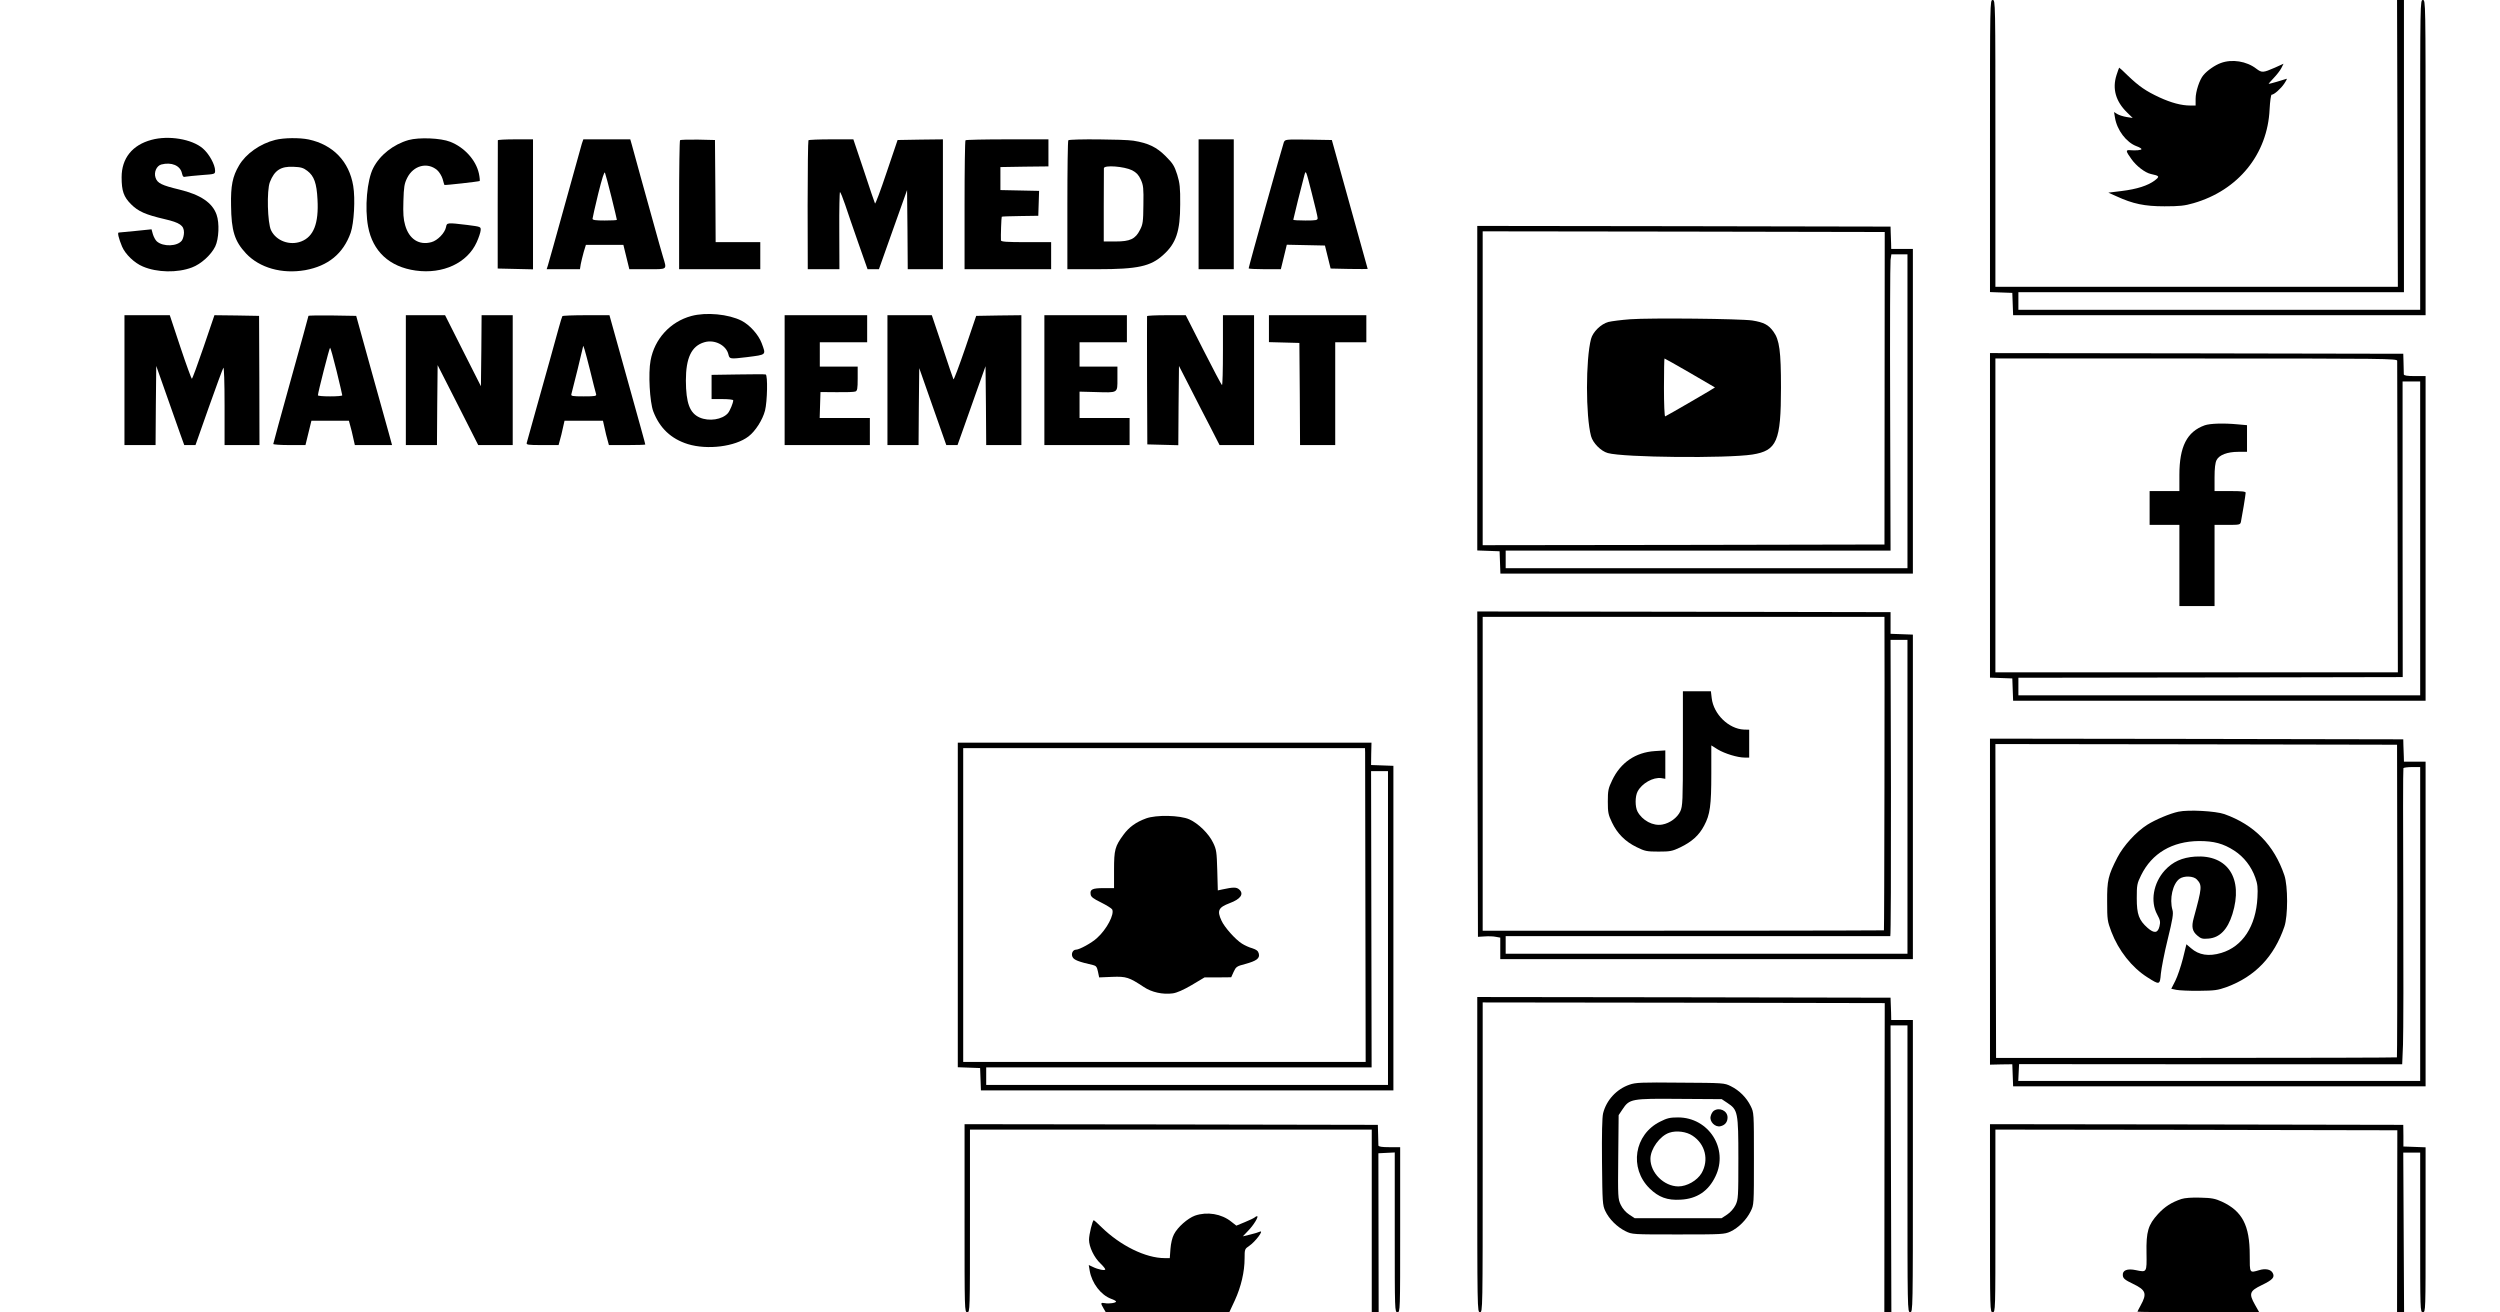 <?xml version="1.0" standalone="no"?>
<!DOCTYPE svg PUBLIC "-//W3C//DTD SVG 20010904//EN"
 "http://www.w3.org/TR/2001/REC-SVG-20010904/DTD/svg10.dtd">
<svg version="1.0" xmlns="http://www.w3.org/2000/svg"
 width="1848pt" height="970pt" viewBox="0 0 1848 970"
 preserveAspectRatio="xMidYMid meet">

<g transform="translate(0,970) scale(0.1,-0.1)"
fill="#000000" stroke="none">
<path d="M14710 8620 l0 -1079 83 -3 82 -3 3 -82 3 -83 1524 0 1525 0 0 1165
c0 1158 0 1165 -20 1165 -20 0 -20 -7 -20 -1145 l0 -1145 -1485 0 -1485 0 0
65 0 65 1425 0 1425 0 0 1080 0 1080 -25 0 -26 0 3 -1060 3 -1060 -1487 0
-1488 0 0 1060 c0 1053 0 1060 -20 1060 -20 0 -20 -7 -20 -1080z"/>
<path d="M16416 9234 c-42 -15 -100 -55 -128 -89 -29 -33 -58 -122 -58 -175
l0 -50 -40 0 c-65 0 -140 20 -227 60 -101 47 -150 81 -232 159 -34 34 -64 61
-66 61 -1 0 -10 -25 -20 -56 -32 -101 -5 -194 78 -275 l42 -41 -45 7 c-25 4
-56 14 -69 22 l-24 15 7 -42 c15 -92 84 -183 160 -211 20 -7 36 -17 36 -21 0
-8 -43 -12 -87 -8 -31 2 -29 -8 12 -65 36 -52 102 -102 144 -111 65 -14 67
-18 29 -48 -51 -38 -131 -64 -245 -78 l-98 -12 60 -27 c122 -56 208 -74 355
-74 111 0 149 4 214 23 331 95 548 362 563 695 3 59 10 107 15 107 18 0 68 44
94 83 22 34 23 39 8 32 -19 -7 -115 -35 -124 -35 -2 0 14 19 37 43 22 23 48
56 57 74 l16 32 -64 -29 c-87 -38 -96 -39 -137 -8 -72 56 -180 73 -263 42z"/>
<path d="M1119 8666 c-141 -38 -220 -136 -220 -276 0 -101 15 -145 70 -200 53
-53 107 -77 249 -110 112 -26 142 -47 142 -99 0 -20 -7 -46 -15 -58 -32 -45
-139 -49 -186 -7 -10 9 -23 33 -29 53 l-10 36 -117 -12 c-65 -6 -121 -12 -126
-12 -10 -1 1 -45 25 -103 24 -57 91 -122 154 -148 105 -45 255 -48 363 -7 67
25 141 92 172 155 27 56 32 174 10 235 -31 89 -119 148 -276 186 -129 31 -162
47 -175 87 -14 40 7 88 42 98 76 20 141 -8 153 -65 6 -25 11 -30 28 -25 12 2
66 8 120 12 96 7 97 7 97 33 0 44 -45 125 -91 164 -80 69 -253 98 -380 63z"/>
<path d="M2035 8666 c-112 -28 -218 -103 -268 -189 -48 -81 -62 -150 -59 -296
2 -187 26 -264 111 -355 100 -106 265 -153 437 -123 170 31 281 122 336 276
25 72 35 251 19 347 -30 181 -149 304 -329 343 -68 14 -183 13 -247 -3z m237
-229 c50 -38 69 -92 75 -212 10 -177 -29 -275 -121 -310 -84 -32 -184 4 -222
82 -27 54 -33 296 -9 357 34 87 81 118 175 113 53 -2 72 -7 102 -30z"/>
<path d="M3021 8665 c-113 -32 -213 -111 -262 -207 -46 -89 -64 -295 -38 -433
34 -183 158 -298 352 -325 201 -28 382 56 451 210 15 33 28 72 29 87 2 27 2
27 -98 40 -150 18 -152 18 -158 -16 -9 -44 -63 -99 -108 -111 -91 -25 -165 22
-194 125 -13 45 -16 86 -13 179 3 104 7 129 28 171 46 92 149 119 221 58 16
-14 34 -43 41 -66 6 -23 12 -43 13 -44 2 -4 256 25 261 29 2 3 0 28 -6 56 -22
99 -107 193 -212 234 -71 28 -231 34 -307 13z"/>
<path d="M3680 8663 c0 -5 0 -219 -1 -478 l0 -470 130 -3 131 -3 0 481 0 480
-130 0 c-71 0 -130 -3 -130 -7z"/>
<path d="M4301 8638 c-5 -18 -62 -222 -126 -453 -64 -231 -120 -432 -125 -447
l-9 -28 123 0 123 0 6 38 c4 20 14 61 22 90 l16 52 138 0 139 0 22 -90 22 -90
134 0 c152 0 144 -6 115 91 -11 35 -40 141 -66 234 -26 94 -71 256 -100 360
-29 105 -58 209 -64 233 l-12 42 -174 0 -173 0 -11 -32z m219 -395 c22 -89 40
-165 40 -168 0 -3 -40 -5 -90 -5 -65 0 -90 3 -90 13 0 6 19 90 42 185 29 116
45 167 50 155 4 -10 26 -91 48 -180z"/>
<path d="M5027 8664 c-4 -4 -7 -220 -7 -481 l0 -473 300 0 300 0 0 100 0 100
-165 0 -165 0 -2 378 -3 377 -126 3 c-69 1 -128 -1 -132 -4z"/>
<path d="M5976 8663 c-3 -4 -6 -220 -6 -480 l1 -473 117 0 117 0 -1 285 c-1
157 2 285 5 285 4 0 21 -42 38 -92 17 -51 61 -180 98 -285 l68 -193 42 0 42 0
104 293 104 292 3 -292 2 -293 130 0 130 0 0 480 0 480 -167 -2 -168 -3 -81
-239 c-44 -132 -83 -236 -86 -230 -3 5 -40 114 -82 242 l-78 232 -162 0 c-90
0 -166 -3 -170 -7z"/>
<path d="M7137 8663 c-4 -3 -7 -219 -7 -480 l0 -473 320 0 320 0 0 100 0 100
-185 0 c-141 0 -185 3 -186 13 -2 33 3 172 6 175 2 2 63 4 137 5 l133 2 3 92
3 92 -143 3 -143 3 0 85 0 85 178 3 177 2 0 100 0 100 -303 0 c-167 0 -307 -3
-310 -7z"/>
<path d="M7897 8663 c-4 -3 -7 -219 -7 -480 l0 -473 223 0 c298 0 393 21 486
106 95 85 125 175 125 374 1 124 -3 156 -22 219 -21 65 -32 83 -85 136 -68 68
-128 97 -239 115 -69 11 -471 14 -481 3z m472 -222 c32 -17 48 -34 64 -69 19
-42 21 -63 19 -187 -1 -124 -4 -144 -25 -184 -34 -68 -73 -86 -180 -86 l-88 0
0 263 c0 144 1 269 1 278 0 26 151 14 209 -15z"/>
<path d="M8860 8190 l0 -480 130 0 130 0 0 480 0 480 -130 0 -130 0 0 -480z"/>
<path d="M9490 8648 c-9 -23 -260 -920 -260 -932 0 -3 53 -6 119 -6 l119 0 22
90 22 91 141 -3 141 -3 21 -85 21 -85 137 -3 c75 -1 137 -1 137 0 0 2 -60 217
-133 478 l-132 475 -173 3 c-171 2 -172 2 -182 -20z m250 -560 c0 -16 -11 -18
-90 -18 -49 0 -90 2 -90 6 0 6 65 267 82 329 11 40 11 39 54 -130 24 -93 44
-178 44 -187z"/>
<path d="M10920 6830 l0 -1199 83 -3 82 -3 3 -82 3 -83 1524 0 1525 0 0 1200
0 1200 -80 0 -80 0 -1 43 c-1 23 -2 60 -3 82 l-1 40 -1528 3 -1527 2 0 -1200z
m3011 0 l-1 -1155 -1485 -3 -1485 -2 0 1160 0 1160 1486 -2 1486 -3 -1 -1155z
m169 -170 l0 -1160 -1485 0 -1485 0 0 65 0 65 1423 0 1422 0 -3 1052 c-2 579
0 1072 3 1096 l6 42 60 0 59 0 0 -1160z"/>
<path d="M12049 7340 c-65 -5 -136 -14 -160 -20 -55 -15 -114 -73 -128 -125
-40 -152 -40 -569 0 -719 14 -51 73 -111 124 -125 118 -33 877 -40 1068 -11
182 29 212 97 212 495 0 268 -11 353 -56 414 -36 50 -70 68 -156 82 -88 13
-752 20 -904 9z m443 -396 c101 -59 184 -108 185 -108 2 -2 -355 -209 -368
-214 -5 -2 -9 92 -9 212 0 119 2 216 4 216 3 0 87 -48 188 -106z"/>
<path d="M5110 7364 c-155 -42 -272 -169 -301 -329 -18 -94 -6 -307 20 -376
47 -123 131 -203 256 -242 144 -44 349 -19 448 57 51 39 104 122 122 191 17
67 21 261 5 267 -5 2 -98 2 -205 0 l-195 -3 0 -89 0 -90 80 0 c44 0 80 -4 80
-9 0 -19 -24 -77 -39 -95 -42 -48 -140 -63 -210 -32 -73 33 -100 107 -101 272
0 168 41 256 136 284 76 23 164 -22 179 -92 8 -32 12 -33 136 -18 148 19 142
14 109 104 -24 63 -88 134 -148 165 -96 49 -262 65 -372 35z"/>
<path d="M920 6890 l0 -480 115 0 115 0 2 293 3 292 74 -210 c40 -115 87 -247
103 -292 l30 -83 41 0 42 0 98 278 c54 153 103 285 108 293 5 8 9 -102 9 -278
l0 -293 129 0 129 0 -1 478 -2 477 -165 3 -165 2 -80 -235 c-44 -129 -83 -235
-87 -235 -3 0 -42 106 -85 235 l-78 235 -167 0 -168 0 0 -480z"/>
<path d="M2280 7365 c0 -3 -58 -215 -130 -472 -71 -256 -130 -470 -130 -475 0
-4 53 -8 119 -8 l119 0 22 90 22 90 139 0 138 0 10 -37 c6 -20 16 -60 22 -90
l12 -53 138 0 137 0 -24 88 c-13 48 -73 263 -133 477 l-108 390 -177 3 c-97 1
-176 0 -176 -3z m208 -407 c23 -95 42 -176 42 -180 0 -5 -40 -8 -90 -8 -49 0
-90 3 -90 8 0 19 85 352 90 352 3 0 25 -78 48 -172z"/>
<path d="M3000 6890 l0 -480 115 0 115 0 2 296 3 295 150 -295 150 -296 128 0
127 0 0 480 0 480 -115 0 -115 0 -2 -262 -3 -263 -133 263 -132 262 -145 0
-145 0 0 -480z"/>
<path d="M4157 7363 c-3 -5 -15 -44 -27 -88 -12 -44 -41 -150 -65 -235 -24
-85 -71 -254 -105 -375 -33 -121 -63 -228 -66 -237 -5 -16 5 -18 115 -18 l120
0 10 37 c6 20 16 60 22 90 l12 53 142 0 142 0 12 -53 c6 -30 16 -70 22 -90
l10 -37 134 0 c74 0 135 2 135 4 0 5 -29 110 -171 619 l-94 337 -172 0 c-94 0
-174 -3 -176 -7z m203 -393 c22 -91 43 -173 46 -182 5 -16 -4 -18 -91 -18 -87
0 -96 2 -91 18 8 26 86 344 86 350 0 22 14 -26 50 -168z"/>
<path d="M5800 6890 l0 -480 315 0 315 0 0 100 0 100 -185 0 -186 0 3 96 3 96
120 -1 c67 -1 129 1 138 5 14 5 17 20 17 95 l0 89 -140 0 -140 0 0 90 0 90
175 0 175 0 0 100 0 100 -305 0 -305 0 0 -480z"/>
<path d="M6560 6890 l0 -480 115 0 115 0 2 284 3 285 100 -285 100 -284 41 0
42 0 42 118 c22 64 69 195 103 291 l62 174 3 -292 2 -291 130 0 130 0 0 480 0
480 -167 -2 -167 -3 -81 -239 c-45 -131 -84 -235 -87 -230 -3 5 -40 114 -82
242 l-78 232 -164 0 -164 0 0 -480z"/>
<path d="M7720 6890 l0 -480 315 0 315 0 0 100 0 100 -185 0 -185 0 0 98 0 97
116 -3 c171 -5 164 -10 164 98 l0 90 -140 0 -140 0 0 90 0 90 175 0 175 0 0
100 0 100 -305 0 -305 0 0 -480z"/>
<path d="M8479 7363 c-1 -5 0 -219 0 -478 l2 -470 114 -3 115 -3 2 293 3 293
82 -160 c45 -88 112 -220 150 -292 l68 -133 128 0 127 0 0 480 0 480 -115 0
-115 0 0 -261 c0 -143 -3 -258 -7 -255 -5 2 -66 119 -138 260 l-130 256 -142
0 c-79 0 -143 -3 -144 -7z"/>
<path d="M9380 7270 l0 -99 113 -3 112 -3 3 -377 2 -378 130 0 130 0 0 380 0
380 115 0 115 0 0 100 0 100 -360 0 -360 0 0 -100z"/>
<path d="M14710 5890 l0 -1199 83 -3 82 -3 3 -82 3 -83 1524 0 1525 0 0 1200
0 1200 -80 0 c-57 0 -80 4 -81 13 0 6 -1 44 -2 82 l-2 70 -1527 3 -1528 2 0
-1200z m3010 1143 c0 -10 1 -532 3 -1160 l2 -1143 -1487 0 -1488 0 0 1160 0
1160 1485 0 c1408 0 1485 -1 1485 -17z m170 -1313 l0 -1160 -1485 0 -1485 0 0
65 0 65 1420 2 1421 3 -1 1093 0 1092 65 0 65 0 0 -1160z"/>
<path d="M16297 6556 c-131 -47 -187 -157 -187 -367 l0 -119 -110 0 -110 0 0
-125 0 -125 110 0 110 0 0 -300 0 -300 130 0 130 0 0 300 0 300 95 0 c90 0 95
1 100 23 8 37 35 201 35 215 0 9 -30 12 -115 12 l-115 0 0 100 c0 69 5 110 15
129 19 38 80 61 160 61 l65 0 0 99 0 98 -67 6 c-106 10 -205 7 -246 -7z"/>
<path d="M10922 3978 l3 -1203 50 3 c27 2 64 1 82 -3 l33 -6 0 -79 0 -80 1525
0 1525 0 0 1200 0 1199 -82 3 -83 3 0 80 0 80 -1528 3 -1527 2 2 -1202z m3008
1120 c2 -217 -1 -2273 -4 -2275 -2 -2 -1937 -4 -2878 -3 l-88 0 0 1160 0 1160
1485 0 1485 0 0 -42z m170 -1288 l0 -1160 -1485 0 -1485 0 0 65 0 65 1418 0
c779 0 1420 0 1425 0 4 0 6 493 5 1095 l-3 1095 63 0 62 0 0 -1160z"/>
<path d="M12440 4168 c0 -394 -2 -426 -19 -465 -22 -47 -77 -88 -133 -98 -68
-13 -149 30 -184 97 -18 35 -18 111 1 147 31 60 115 108 176 99 l29 -5 0 105
0 105 -77 -5 c-143 -9 -254 -85 -316 -216 -29 -60 -32 -77 -32 -157 0 -80 3
-97 31 -155 39 -82 98 -141 182 -182 61 -30 75 -33 162 -33 86 0 101 3 160 31
87 42 140 90 177 161 44 82 53 148 53 385 l0 208 48 -30 c52 -31 146 -60 199
-60 l33 0 0 103 0 103 -39 1 c-112 5 -224 113 -238 232 l-6 51 -103 0 -104 0
0 -422z"/>
<path d="M14710 3035 l0 -1205 83 2 82 1 3 -81 3 -82 1524 0 1525 0 0 1200 0
1200 -80 0 -80 0 -1 38 c-1 20 -2 57 -3 82 l-1 45 -1527 3 -1528 2 0 -1205z
m3011 7 c0 -634 -1 -1155 -3 -1158 -3 -2 -670 -4 -1484 -4 l-1479 0 -3 1160
-2 1160 1485 -2 1484 -3 2 -1153z m169 -172 l0 -1160 -1485 0 -1486 0 3 62 3
62 1416 -1 1416 0 6 146 c3 80 4 571 2 1090 -2 520 -2 948 1 953 3 4 32 8 65
8 l59 0 0 -1160z"/>
<path d="M16103 3700 c-62 -13 -171 -59 -231 -97 -82 -52 -175 -154 -220 -241
-69 -134 -77 -170 -76 -327 0 -132 2 -145 31 -222 53 -139 151 -264 266 -337
91 -58 93 -58 100 26 4 40 26 155 51 256 36 146 43 189 35 215 -24 83 2 195
52 231 34 24 104 21 128 -5 40 -43 39 -58 -23 -285 -18 -65 -11 -98 27 -130
27 -23 38 -26 83 -22 82 7 140 66 176 181 82 263 -34 441 -276 425 -97 -7
-165 -38 -224 -102 -85 -94 -108 -230 -56 -326 22 -41 25 -54 17 -87 -12 -51
-39 -55 -88 -12 -64 57 -80 99 -80 219 0 98 2 109 32 170 80 163 230 251 428
253 110 0 179 -18 261 -71 71 -46 126 -117 155 -199 17 -47 20 -74 16 -148
-11 -212 -110 -362 -267 -409 -93 -28 -166 -16 -224 35 l-34 29 -26 -106 c-15
-58 -40 -132 -56 -164 l-30 -59 38 -8 c20 -4 96 -8 167 -7 116 1 138 4 205 28
210 78 350 224 426 446 27 78 27 301 0 380 -76 224 -222 373 -443 452 -65 23
-267 34 -340 18z"/>
<path d="M7080 3010 l0 -1199 83 -3 82 -3 3 -82 3 -83 1524 0 1525 0 0 1200 0
1199 -82 3 -83 3 1 83 2 82 -1529 0 -1529 0 0 -1200z m3011 1128 c0 -18 1
-540 2 -1160 l2 -1128 -1487 0 -1488 0 0 1160 0 1160 1485 0 1485 0 1 -32z
m169 -1298 l0 -1160 -1485 0 -1485 0 0 65 0 65 1424 0 1425 0 -2 1095 -2 1095
63 0 62 0 0 -1160z"/>
<path d="M8471 3650 c-74 -27 -125 -64 -166 -120 -63 -86 -70 -111 -70 -260
l0 -135 -77 0 c-83 0 -102 -9 -96 -46 2 -19 20 -32 77 -60 40 -20 77 -43 82
-51 19 -35 -40 -148 -113 -213 -38 -35 -129 -85 -154 -85 -23 0 -38 -29 -26
-54 10 -22 47 -36 153 -60 21 -5 28 -14 35 -48 l9 -43 96 4 c105 4 125 -3 234
-75 58 -39 140 -57 214 -47 30 4 78 25 141 62 l94 56 99 0 98 1 18 40 c17 37
23 42 85 58 85 23 110 42 101 77 -5 20 -17 29 -47 39 -23 6 -58 22 -78 35 -49
31 -129 121 -151 170 -34 74 -23 97 61 129 81 30 107 68 70 101 -20 18 -43 18
-126 0 l-32 -7 -4 148 c-4 137 -6 154 -31 205 -32 67 -109 142 -175 172 -69
31 -245 35 -321 7z"/>
<path d="M10920 1165 c0 -1158 0 -1165 20 -1165 20 0 20 7 20 1145 l0 1145
1486 -2 1486 -3 -2 -1143 -1 -1142 26 0 26 0 -3 1060 -3 1060 63 0 62 0 0
-1060 c0 -1053 0 -1060 20 -1060 20 0 20 7 20 1080 l0 1080 -80 0 -80 0 -1 53
c-1 28 -2 66 -3 82 l-1 30 -1527 3 -1528 2 0 -1165z"/>
<path d="M12045 1682 c-96 -33 -171 -115 -195 -212 -7 -30 -10 -150 -8 -360 3
-298 4 -318 24 -361 28 -60 87 -119 150 -150 49 -24 49 -24 389 -24 327 0 342
1 386 21 60 28 119 87 150 150 24 49 24 49 24 389 0 340 0 340 -24 389 -31 63
-84 116 -147 147 -48 24 -53 24 -374 26 -288 3 -331 1 -375 -15z m724 -135
c77 -51 81 -67 81 -411 0 -285 -1 -302 -21 -344 -13 -26 -38 -54 -62 -70 l-41
-27 -321 0 -321 0 -41 27 c-25 16 -49 44 -62 71 -21 44 -22 55 -19 354 l3 310
28 42 c52 79 66 81 423 78 l311 -2 42 -28z"/>
<path d="M12667 1488 c-9 -7 -19 -25 -22 -40 -10 -39 34 -83 73 -73 34 8 52
31 52 65 0 50 -62 78 -103 48z"/>
<path d="M12272 1409 c-192 -95 -231 -343 -78 -494 67 -65 130 -89 229 -83
120 6 206 63 258 173 98 203 -50 435 -277 435 -59 0 -81 -5 -132 -31z m239
-104 c95 -62 123 -180 67 -277 -33 -55 -108 -98 -172 -98 -106 1 -206 100
-206 204 0 73 70 170 140 193 52 18 127 8 171 -22z"/>
<path d="M7130 695 c0 -688 0 -695 20 -695 20 0 20 7 20 675 l0 675 1485 0
1485 0 0 -675 0 -675 25 0 26 0 -1 588 -1 587 60 3 61 3 0 -591 c0 -583 0
-590 20 -590 20 0 20 7 20 610 l0 610 -80 0 c-57 0 -80 4 -81 13 0 6 -1 44 -2
82 l-2 70 -1527 3 -1528 2 0 -695z"/>
<path d="M14710 695 c0 -688 0 -695 20 -695 20 0 20 7 20 675 l0 675 1486 -2
1485 -3 -1 -673 -1 -672 26 0 26 0 -3 590 -3 590 63 0 62 0 0 -590 c0 -583 0
-590 20 -590 20 0 20 7 20 610 l0 609 -82 3 -82 3 0 80 -1 80 -1527 3 -1528 2
0 -695z"/>
<path d="M16125 837 c-74 -25 -122 -56 -173 -111 -73 -80 -88 -130 -85 -288 2
-145 3 -144 -78 -127 -65 14 -102 -1 -97 -40 2 -21 16 -33 75 -61 96 -46 105
-72 57 -159 -13 -24 -24 -45 -24 -47 0 -2 203 -4 450 -4 l450 0 -31 55 c-47
83 -40 102 49 145 81 39 99 58 82 90 -14 27 -54 35 -100 21 -72 -21 -70 -25
-70 112 0 219 -55 324 -205 394 -51 23 -75 28 -160 30 -63 2 -115 -2 -140 -10z"/>
<path d="M8833 714 c-54 -20 -128 -85 -155 -138 -13 -24 -23 -68 -26 -108 l-5
-68 -38 0 c-140 0 -327 92 -467 229 -28 28 -54 51 -57 51 -9 0 -35 -105 -35
-144 0 -53 38 -132 84 -175 20 -19 36 -39 36 -44 0 -12 -54 -1 -92 18 l-30 14
7 -42 c16 -93 83 -180 159 -208 20 -7 36 -16 36 -20 0 -10 -52 -18 -82 -12
-33 6 -34 1 -11 -38 l17 -29 457 0 456 0 41 88 c46 100 72 211 72 310 0 68 1
70 35 93 43 29 110 117 79 105 -10 -5 -43 -15 -73 -22 l-54 -13 40 42 c41 42
80 107 65 107 -4 0 -12 -4 -17 -9 -6 -5 -38 -21 -73 -35 l-63 -26 -37 29 c-73
59 -179 76 -269 45z"/>
</g>
</svg>
